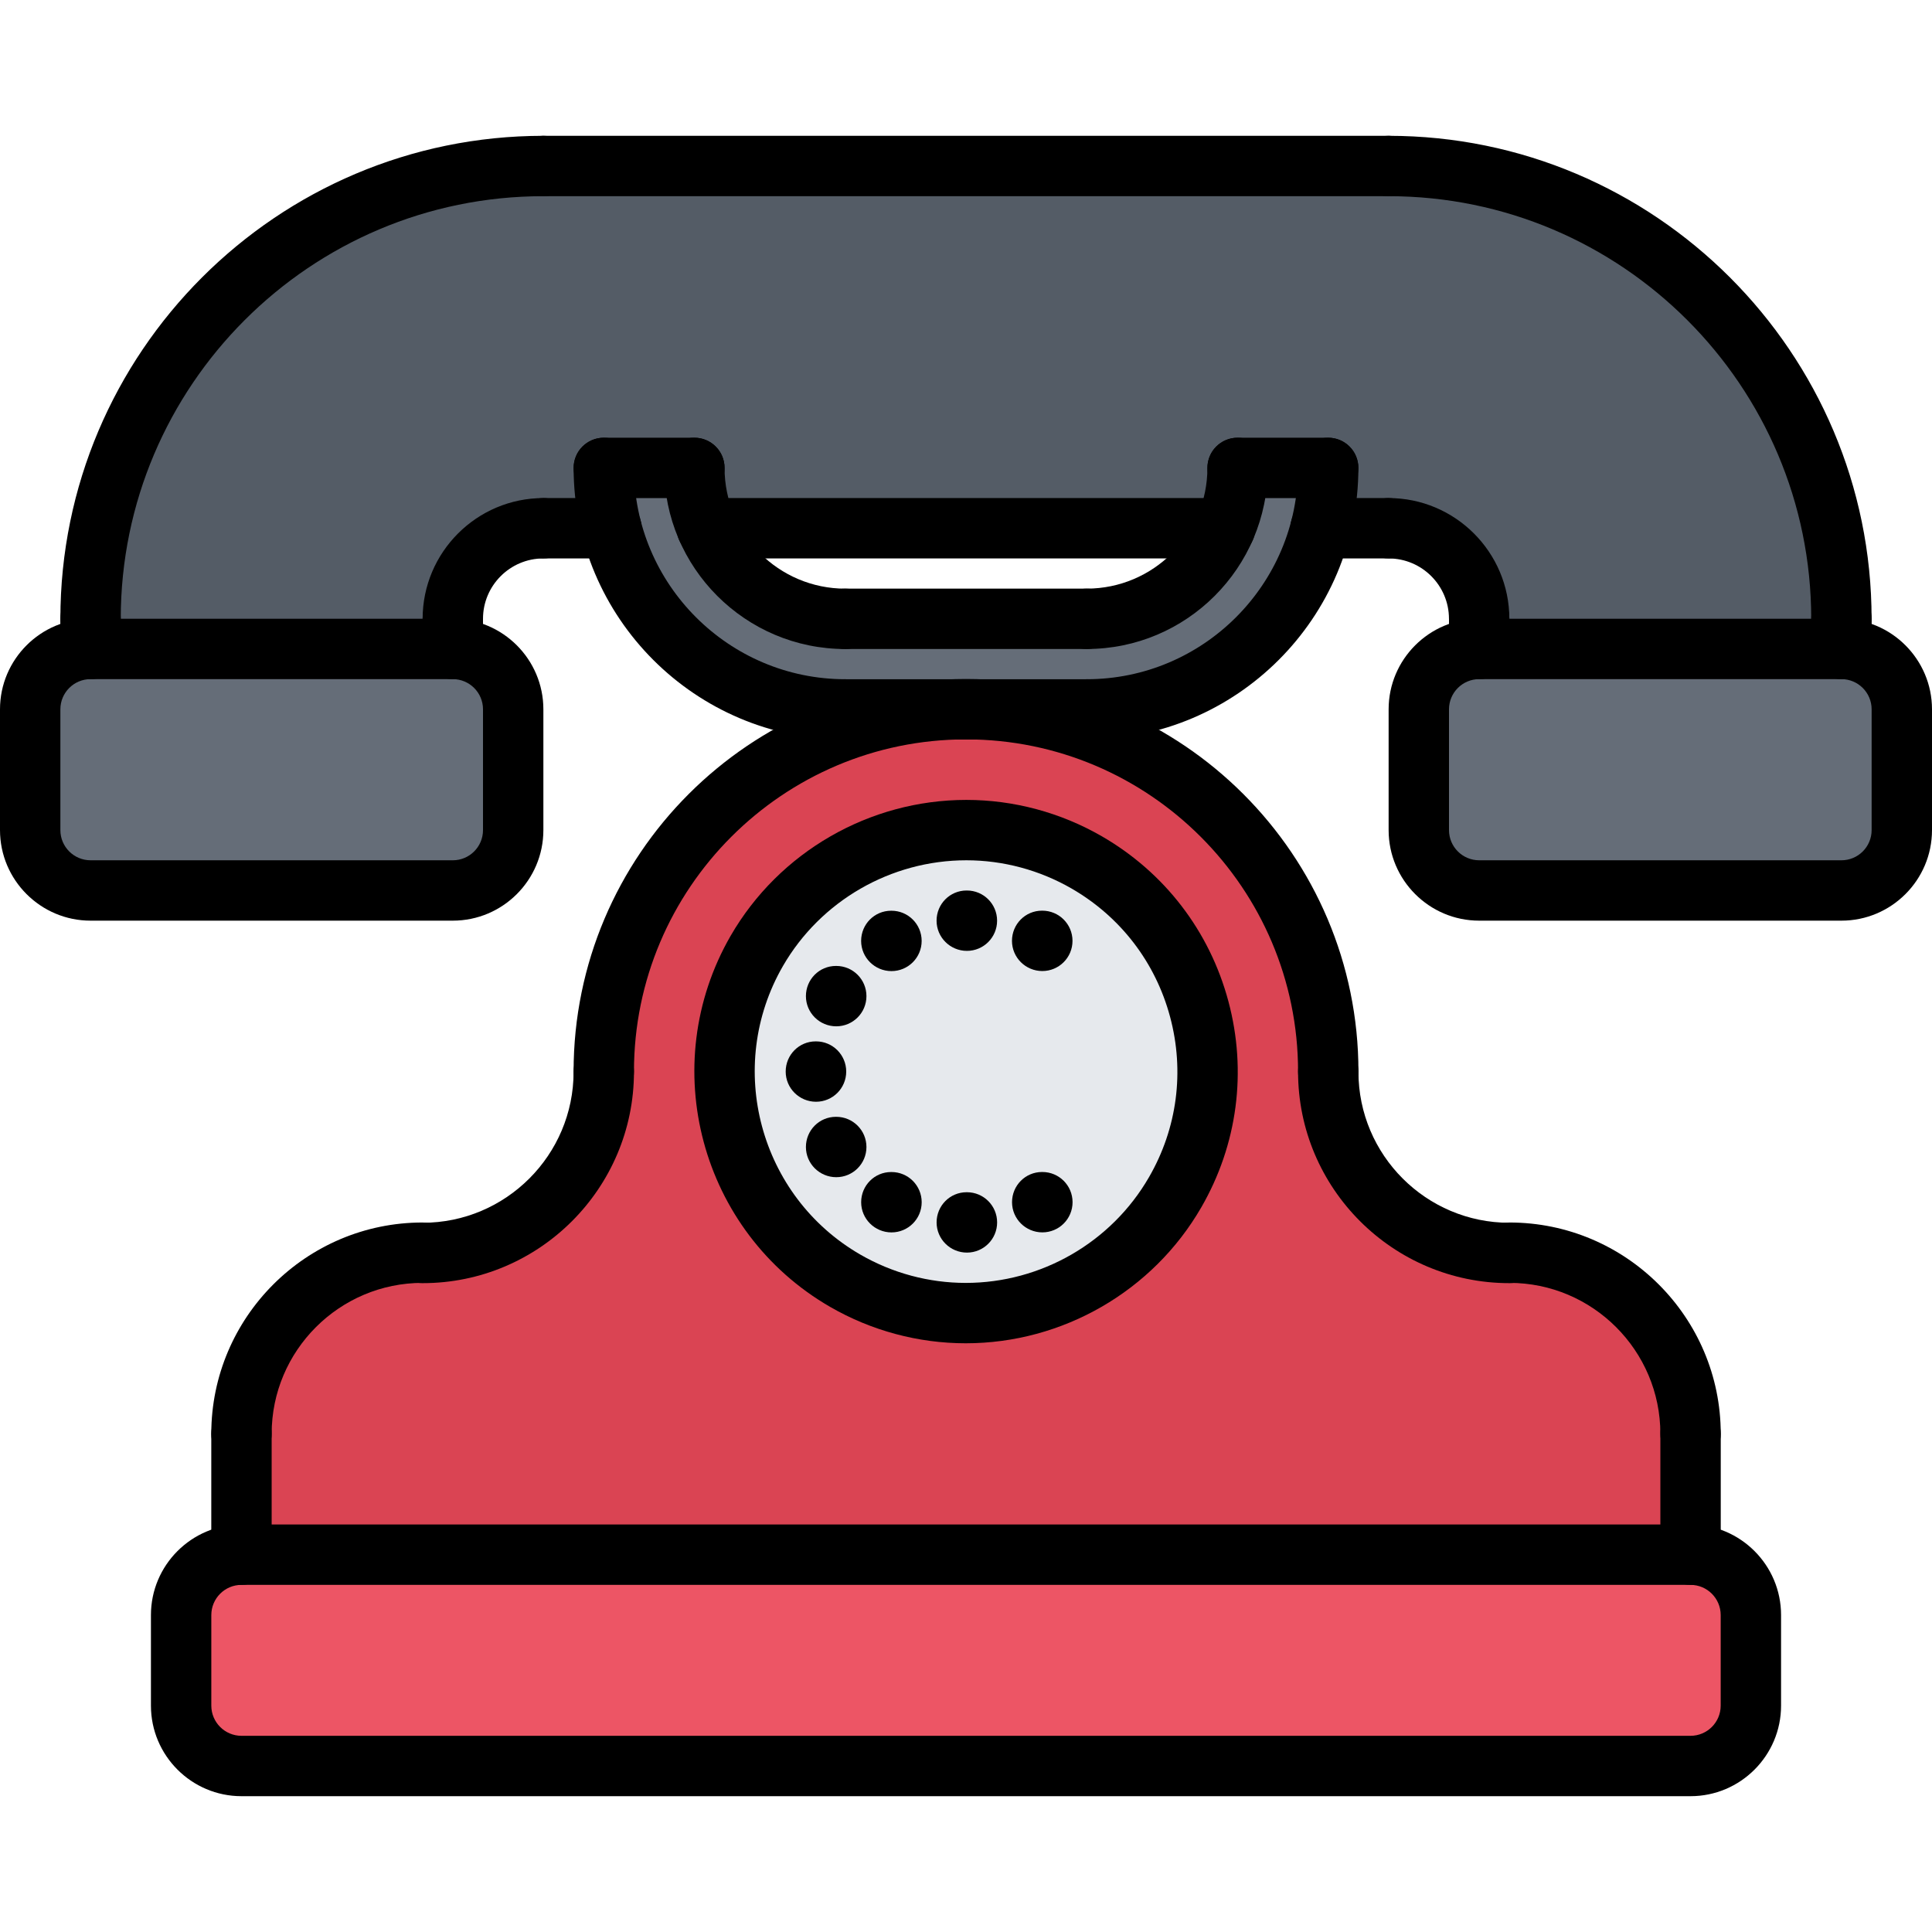 <svg id="icons" enable-background="new 0 0 64 64" height="512" viewBox="0 0 64 64" width="512" xmlns="http://www.w3.org/2000/svg"><path d="m50 41.5v.01c-3.32 0-6-2.689-6-6.01v-.01c0-6.521-5.2-11.83-11.69-11.99h-.62c-6.49.16-11.69 5.47-11.69 11.99v.01c0 3.32-2.68 6.01-6 6.01v-.01c-3.32 0-6 2.68-6 6v4h48v-4c0-3.32-2.68-6-6-6z" fill="#da4453"/><path d="m63 23.5v4c0 1.1-.9 2-2 2h-12c-1.1 0-2-.9-2-2v-4c0-1.1.9-2 2-2h12c1.1 0 2 .9 2 2z" fill="#656d78"/><path d="m17 23.5v4c0 1.1-.9 2-2 2h-12c-1.1 0-2-.9-2-2v-4c0-1.1.9-2 2-2h12c1.1 0 2 .9 2 2z" fill="#656d78"/><path d="m61 20.5v1h-12v-1c0-1.66-1.34-3-3-3h-2.25c.16-.64.25-1.31.25-2h-3c0 .71-.15 1.39-.42 2h-17.16c-.27-.61-.42-1.29-.42-2h-3c0 .69.09 1.36.25 2h-2.25c-1.66 0-3 1.34-3 3v1h-12v-1c0-8.29 6.71-15 15-15h28c8.29 0 15 6.71 15 15z" fill="#545c66"/><path d="m43.75 17.5c-.89 3.45-4.02 6-7.75 6h-3.69c-.1-.01-.21-.01-.31-.01s-.21 0-.31.01h-3.69c-3.73 0-6.86-2.55-7.75-6-.16-.64-.25-1.31-.25-2h3c0 .71.15 1.39.42 2 .771 1.76 2.53 3 4.58 3h8c2.05 0 3.81-1.24 4.58-3 .27-.61.42-1.29.42-2h3c0 .69-.09 1.36-.25 2z" fill="#656d78"/><path d="m36 28.57c3.82 2.21 5.14 7.1 2.93 10.93-2.21 3.82-7.109 5.13-10.93 2.93-3.82-2.21-5.14-7.109-2.93-10.93s7.1-5.14 10.93-2.93z" fill="#e6e9ed"/><path d="m58 53.5v3c0 1.1-.9 2-2 2h-48c-1.1 0-2-.9-2-2v-3c0-1.1.9-2 2-2h48c1.1 0 2 .9 2 2z" fill="#ed5565"/><path d="m15 30.498h-12c-1.654 0-3-1.346-3-3v-4.001c0-1.654 1.346-3 3-3h12c1.654 0 3 1.346 3 3v4.001c0 1.654-1.346 3-3 3zm-12-8.001c-.552 0-1 .448-1 1v4.001c0 .552.448 1 1 1h12c.552 0 1-.448 1-1v-4.001c0-.552-.448-1-1-1z"/><path d="m61 30.498h-12c-1.654 0-3-1.346-3-3v-4.001c0-1.654 1.346-3 3-3h12c1.654 0 3 1.346 3 3v4.001c0 1.654-1.346 3-3 3zm-12-8.001c-.552 0-1 .448-1 1v4.001c0 .552.448 1 1 1h12c.552 0 1-.448 1-1v-4.001c0-.552-.448-1-1-1z"/><path d="m3 21.499c-.553 0-1-.447-1-1 0-8.822 7.178-16 16-16 .553 0 1 .447 1 1s-.447 1-1 1c-7.72 0-14 6.28-14 14 0 .553-.447 1-1 1z"/><path d="m15 21.499c-.553 0-1-.447-1-1 0-2.206 1.794-4 4-4 .553 0 1 .447 1 1s-.447 1-1 1c-1.103 0-2 .897-2 2 0 .553-.447 1-1 1z"/><path d="m60.999 21.499c-.553 0-1-.447-1-1 0-7.72-6.28-14-14-14-.553 0-1-.447-1-1s.447-1 1-1c8.822 0 16 7.178 16 16 0 .553-.447 1-1 1z"/><path d="m48.999 21.499c-.553 0-1-.447-1-1 0-1.103-.897-2-2-2-.553 0-1-.447-1-1s.447-1 1-1c2.206 0 4 1.794 4 4 0 .553-.447 1-1 1z"/><path d="m45.999 6.499h-27.999c-.553 0-1-.447-1-1s.447-1 1-1h27.999c.553 0 1 .447 1 1s-.447 1-1 1z"/><path d="m20.255 18.499h-2.255c-.553 0-1-.447-1-1s.447-1 1-1h2.255c.553 0 1 .447 1 1s-.447 1-1 1z"/><path d="m3 22.497c-.553 0-1-.447-1-1v-.998c0-.553.447-1 1-1s1 .447 1 1v.998c0 .553-.447 1-1 1z"/><path d="m15 22.497c-.553 0-1-.447-1-1v-.998c0-.553.447-1 1-1s1 .447 1 1v.998c0 .553-.447 1-1 1z"/><path d="m49 22.497c-.553 0-1-.447-1-1v-.998c0-.553.447-1 1-1s1 .447 1 1v.998c0 .553-.447 1-1 1z"/><path d="m61 22.497c-.553 0-1-.447-1-1v-.998c0-.553.447-1 1-1s1 .447 1 1v.998c0 .553-.447 1-1 1z"/><path d="m28.002 24.5c-4.963 0-9-4.037-9-9 0-.553.447-1 1-1s1 .447 1 1c0 3.859 3.141 7 7 7 .553 0 1 .447 1 1s-.447 1-1 1z"/><path d="m28.002 21.5c-3.309 0-6-2.691-6-6 0-.553.447-1 1-1s1 .447 1 1c0 2.206 1.794 4 4 4 .553 0 1 .447 1 1s-.447 1-1 1z"/><path d="m35.998 24.5c-.553 0-1-.447-1-1s.447-1 1-1c3.859 0 7-3.141 7-7 0-.553.447-1 1-1s1 .447 1 1c0 4.963-4.037 9-9 9z"/><path d="m35.998 21.499c-.553 0-1-.447-1-1s.447-1 1-1c2.205 0 3.999-1.794 3.999-3.999 0-.553.447-1 1-1s1 .447 1 1c0 3.308-2.691 5.999-5.999 5.999z"/><path d="m23.002 16.5h-3c-.553 0-1-.447-1-1s.447-1 1-1h3c.553 0 1 .447 1 1s-.447 1-1 1z"/><path d="m43.998 16.5h-3.001c-.553 0-1-.447-1-1s.447-1 1-1h3.001c.553 0 1 .447 1 1s-.447 1-1 1z"/><path d="m35.998 21.499h-7.996c-.553 0-1-.447-1-1s.447-1 1-1h7.996c.553 0 1 .447 1 1s-.447 1-1 1z"/><path d="m35.998 24.5h-7.996c-.553 0-1-.447-1-1s.447-1 1-1h7.996c.553 0 1 .447 1 1s-.447 1-1 1z"/><path d="m40.581 18.499h-17.163c-.553 0-1-.447-1-1s.447-1 1-1h17.163c.553 0 1 .447 1 1s-.447 1-1 1z"/><path d="m45.999 18.499h-2.254c-.553 0-1-.447-1-1s.447-1 1-1h2.254c.553 0 1 .447 1 1s-.447 1-1 1z"/><path d="m56 59.501h-48c-1.654 0-3-1.346-3-3v-3c0-1.654 1.346-3 3-3h48c1.654 0 3 1.346 3 3v3c0 1.654-1.346 3-3 3zm-48-7c-.552 0-1 .448-1 1v3c0 .552.448 1 1 1h48c.552 0 1-.448 1-1v-3c0-.552-.448-1-1-1z"/><path d="m7.999 48.497c-.553 0-1-.447-1-1 0-3.859 3.141-7 7-7 .553 0 1 .447 1 1s-.447 1-1 1c-2.757 0-5 2.243-5 5 0 .553-.447 1-1 1z"/><path d="m14 42.506c-.553 0-1-.447-1-1s.447-1 1-1c2.758 0 5.001-2.243 5.001-5.001 0-.553.447-1 1-1s1 .447 1 1c0 3.86-3.141 7.001-7.001 7.001z"/><path d="m7.999 52.501c-.553 0-1-.447-1-1v-4.004c0-.553.447-1 1-1s1 .447 1 1v4.004c0 .553-.447 1-1 1z"/><path d="m56.002 48.497c-.553 0-1-.447-1-1 0-2.757-2.243-5-5-5-.553 0-1-.447-1-1s.447-1 1-1c3.859 0 7 3.141 7 7 0 .553-.447 1-1 1z"/><path d="m50.001 42.506c-3.86 0-7.001-3.141-7.001-7.001 0-.553.447-1 1-1s1 .447 1 1c0 2.758 2.243 5.001 5.001 5.001.553 0 1 .447 1 1s-.447 1-1 1z"/><path d="m56.002 52.501c-.553 0-1-.447-1-1v-4.004c0-.553.447-1 1-1s1 .447 1 1v4.004c0 .553-.447 1-1 1z"/><path d="m44 36.493c-.553 0-1-.447-1-1 0-6.065-4.935-11-11-11-6.064 0-10.999 4.935-10.999 11 0 .553-.447 1-1 1s-1-.447-1-1c0-7.168 5.831-13 12.999-13s13 5.832 13 13c0 .553-.447 1-1 1z"/><path d="m32.03 31.499c-.553 0-1.005-.447-1.005-1s.442-1 .994-1h.011c.552 0 1 .447 1 1s-.448 1-1 1z"/><path d="m29.531 32.169c-.553 0-1.005-.447-1.005-1s.442-1 .994-1h.011c.552 0 1 .447 1 1s-.448 1-1 1z"/><path d="m27.702 33.998c-.553 0-1.005-.447-1.005-1s.442-1 .994-1h.011c.552 0 1 .447 1 1s-.448 1-1 1z"/><path d="m27.032 36.497c-.553 0-1.005-.447-1.005-1s.442-1 .994-1h.011c.552 0 1 .447 1 1s-.448 1-1 1z"/><path d="m27.702 38.996c-.553 0-1.005-.447-1.005-1s.442-1 .994-1h.011c.552 0 1 .447 1 1s-.448 1-1 1z"/><path d="m29.532 40.825c-.553 0-1.005-.447-1.005-1s.442-1 .994-1h.011c.552 0 1 .447 1 1s-.448 1-1 1z"/><path d="m32.031 41.494c-.553 0-1.005-.447-1.005-1s.442-1 .994-1h.011c.552 0 1 .447 1 1s-.448 1-1 1z"/><path d="m34.53 40.824c-.553 0-1.005-.447-1.005-1s.442-1 .994-1h.011c.552 0 1 .447 1 1s-.448 1-1 1z"/><path d="m31.99 44.498c-1.57 0-3.124-.417-4.491-1.206-4.297-2.481-5.774-7.996-3.295-12.293 1.604-2.776 4.596-4.501 7.808-4.501 1.57 0 3.122.417 4.488 1.205 2.081 1.202 3.57 3.144 4.192 5.466s.303 4.748-.899 6.828c-1.603 2.776-4.592 4.501-7.803 4.501zm.022-16c-2.5 0-4.827 1.342-6.075 3.501-1.929 3.342-.779 7.631 2.563 9.561 1.063.614 2.271.938 3.491.938 2.498 0 4.824-1.342 6.07-3.501.936-1.618 1.184-3.504.7-5.311s-1.643-3.316-3.261-4.251c-1.062-.613-2.269-.937-3.488-.937z"/><path d="m34.528 32.167c-.553 0-1.005-.447-1.005-1s.442-1 .994-1h.011c.552 0 1 .447 1 1s-.448 1-1 1z"/></svg>